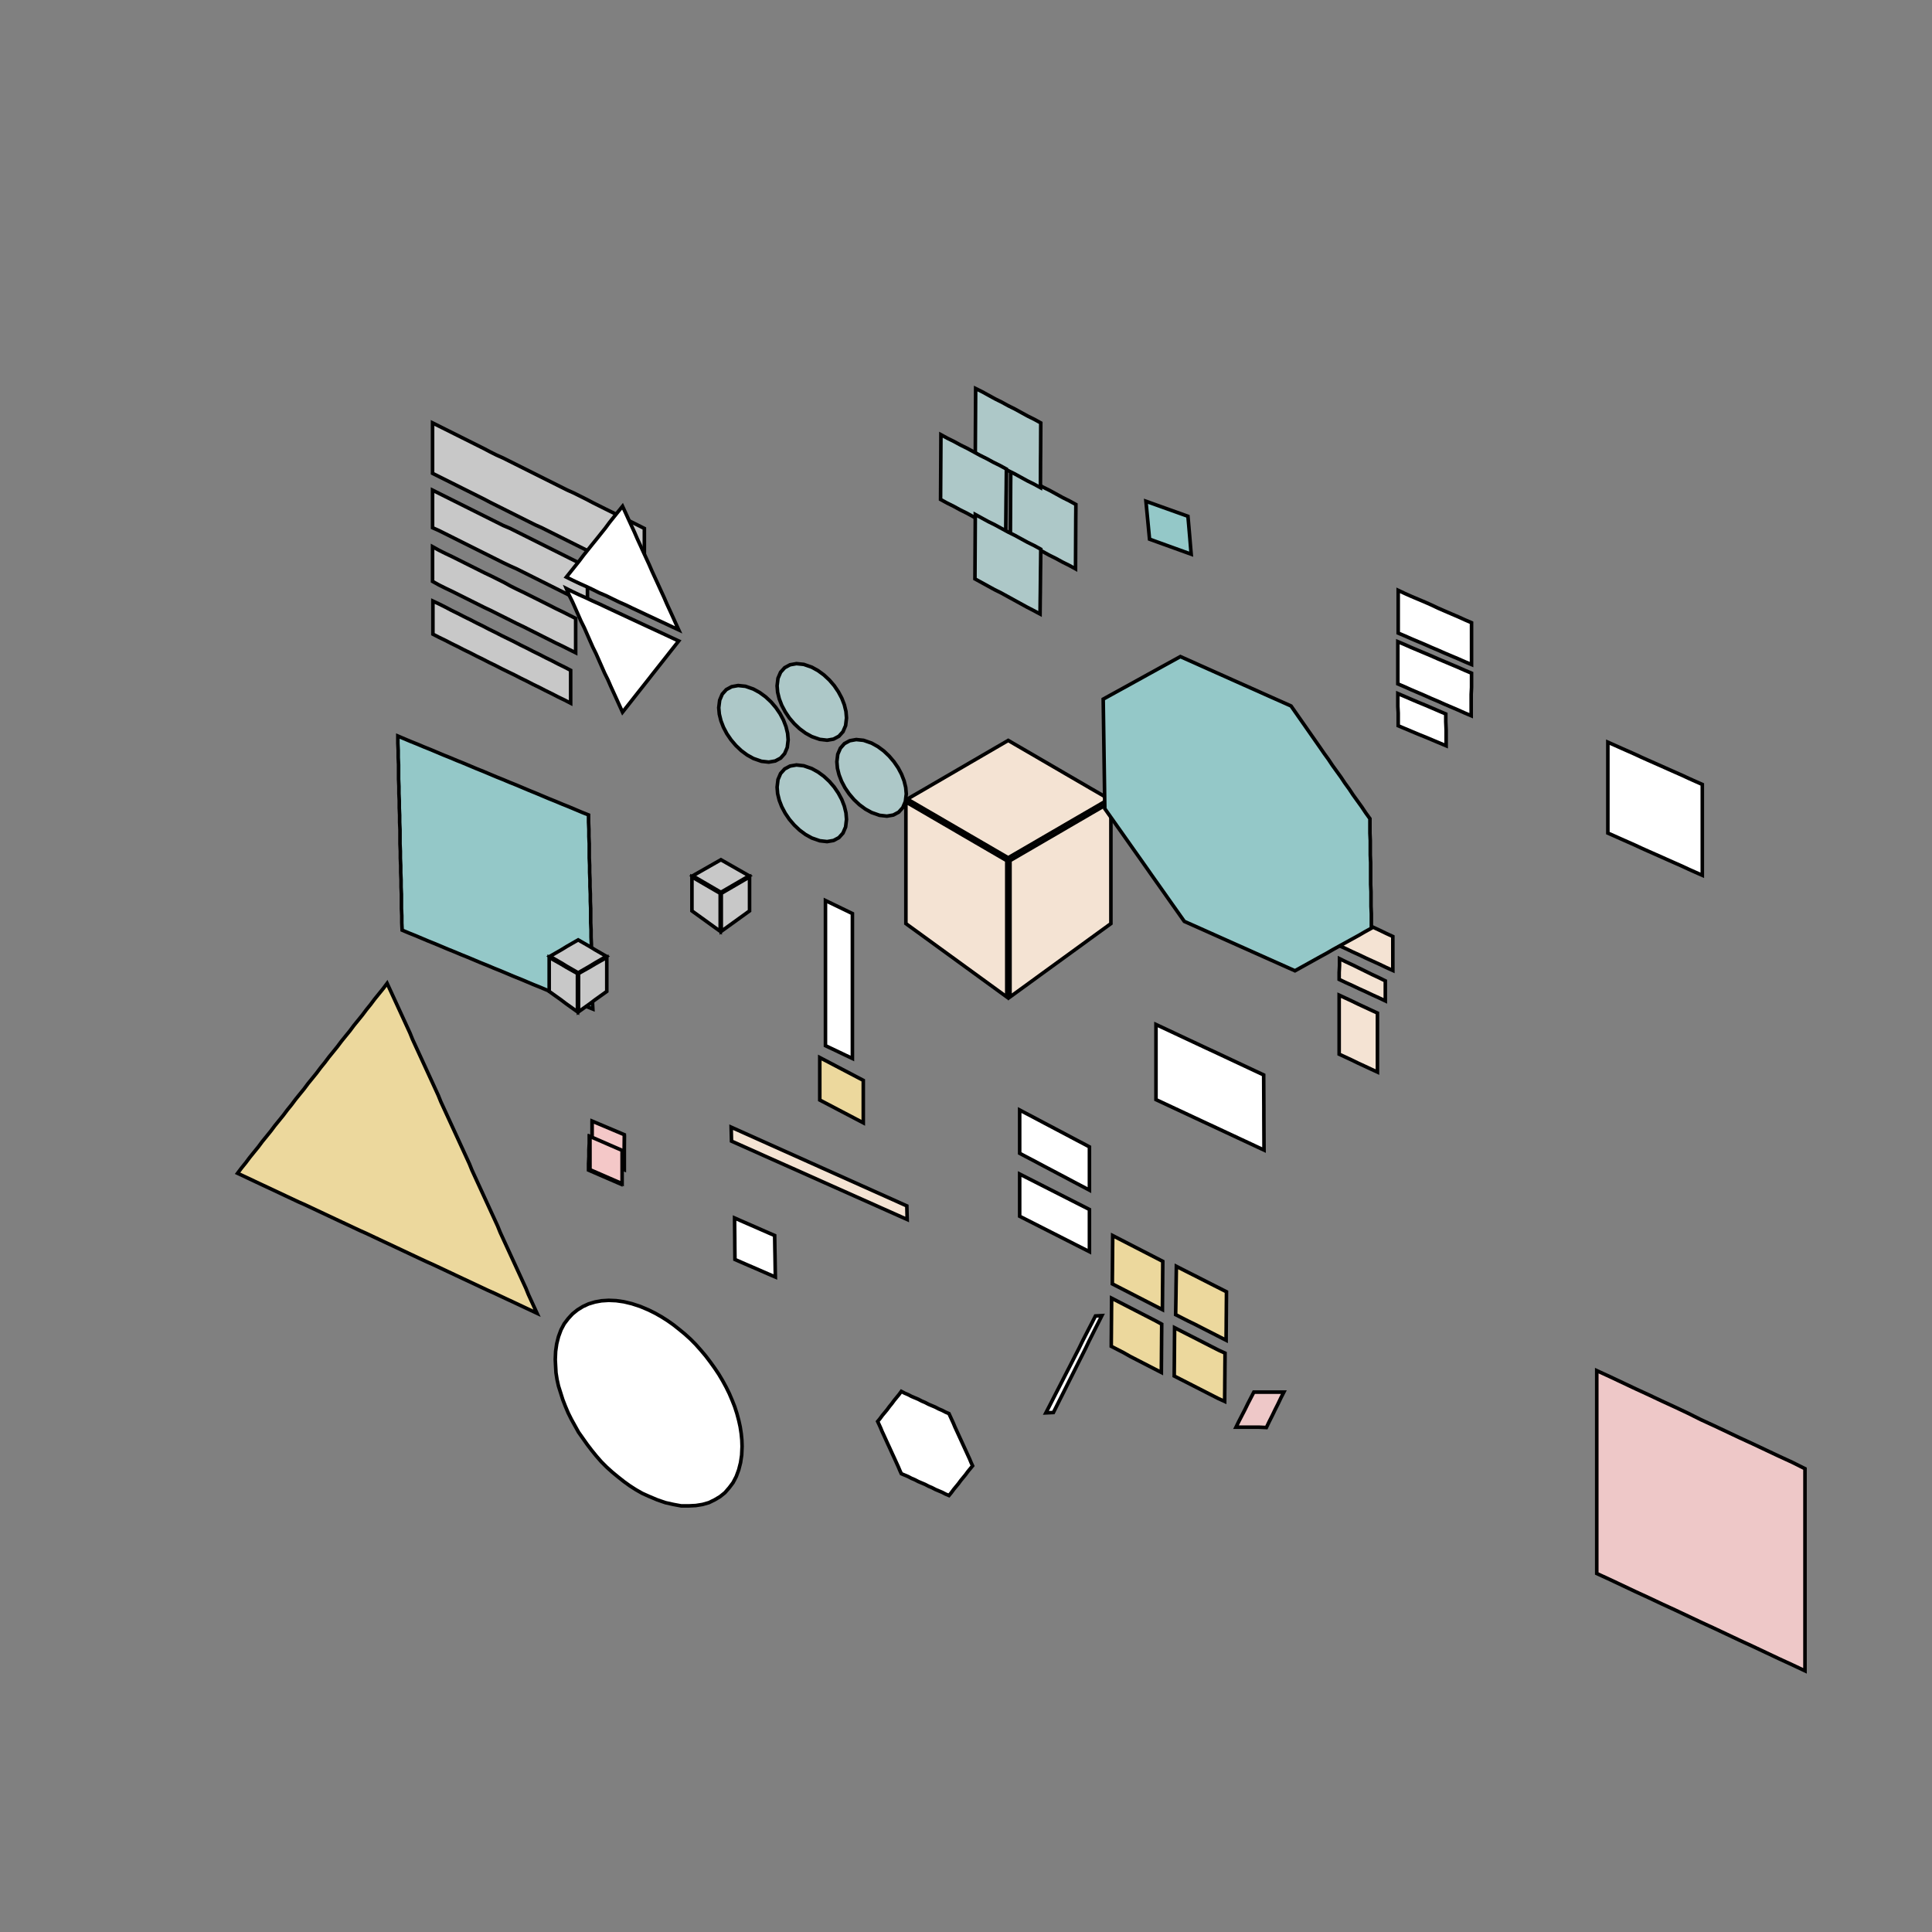 <!DOCTYPE svg>
<svg xmlns="http://www.w3.org/2000/svg" xmlns:xlink="http://www.w3.org/1999/xlink" width="1080" height="1080">
<rect width="100%" height="100%" fill="#808080" stroke="none"/>
<g transform="translate(540,540)">
<g transform="scale(2,2)">
<path stroke="rgb(0,0,0)" stroke-opacity="1" fill="rgb(148,200,200)" fill-opacity="1" id="bb1_2_" d="M-158.8 -64.27 L-157 -63.51 L-155.2 -62.75 L-153.3 -61.99 L-151.5 -61.23 L-149.6 -60.47 L-147.8 -59.71 L-146 -58.95 L-144.1 -58.19 L-142.3 -57.43 L-140.4 -56.67 L-138.6 -55.91 L-136.8 -55.15 L-134.9 -54.39 L-133.1 -53.63 L-131.3 -52.87 L-129.4 -52.11 L-127.6 -51.35 L-125.7 -50.59 L-123.9 -49.83 L-122.1 -49.07 L-120.2 -48.3 L-118.4 -47.54 L-116.6 -46.78 L-114.7 -46.02 L-112.9 -45.26 L-111 -44.5 L-109.2 -43.74 L-107.4 -42.98 L-105.5 -42.22 L-105.5 -40.21 L-105.4 -38.2 L-105.4 -36.19 L-105.3 -34.18 L-105.3 -32.17 L-105.3 -30.16 L-105.2 -28.16 L-105.2 -26.15 L-105.1 -24.14 L-105.1 -22.13 L-105 -20.12 L-105 -18.11 L-104.9 -16.1 L-104.9 -14.09 L-104.9 -12.08 L-104.8 -10.07 L-104.8 -8.061 L-104.7 -6.052 L-104.7 -4.043 L-104.6 -2.033 L-104.6 -0.024 L-104.5 1.986 L-104.5 3.995 L-104.5 6.005 L-104.4 8.014 L-104.4 10.02 L-104.3 12.03 L-106.2 11.27 L-108 10.51 L-109.8 9.752 L-111.7 8.991 L-113.5 8.231 L-115.3 7.47 L-117.2 6.71 L-119 5.949 L-120.9 5.189 L-122.7 4.429 L-124.5 3.668 L-126.4 2.908 L-128.2 2.147 L-130 1.387 L-131.9 0.626 L-133.7 -0.134 L-135.6 -0.894 L-137.4 -1.655 L-139.2 -2.415 L-141.1 -3.176 L-142.9 -3.936 L-144.8 -4.696 L-146.6 -5.457 L-148.4 -6.217 L-150.3 -6.978 L-152.1 -7.738 L-153.9 -8.499 L-155.8 -9.259 L-157.6 -10.02 L-157.7 -12.03 L-157.7 -14.04 L-157.8 -16.05 L-157.8 -18.06 L-157.8 -20.07 L-157.9 -22.08 L-157.9 -24.09 L-158 -26.09 L-158 -28.1 L-158.1 -30.11 L-158.1 -32.12 L-158.2 -34.13 L-158.2 -36.14 L-158.2 -38.15 L-158.3 -40.16 L-158.3 -42.17 L-158.4 -44.18 L-158.4 -46.19 L-158.5 -48.2 L-158.5 -50.21 L-158.6 -52.22 L-158.6 -54.23 L-158.6 -56.24 L-158.7 -58.25 L-158.7 -60.25 L-158.8 -62.26 L-158.8 -64.27 Z " />
<path stroke="rgb(0,0,0)" stroke-opacity="1" fill="rgb(236,216,157)" fill-opacity="1" id="pr2_1_" d="M72.7 104.6 L70.94 103.7 L69.18 102.8 L67.41 101.9 L65.65 101 L63.89 100.1 L62.13 99.25 L60.36 98.35 L58.6 97.45 L58.63 95.52 L58.66 93.59 L58.69 91.66 L58.71 89.74 L58.74 87.81 L58.77 85.88 L58.8 83.95 L60.55 84.84 L62.3 85.73 L64.05 86.61 L65.8 87.5 L67.55 88.39 L69.3 89.28 L71.05 90.16 L72.8 91.05 L72.79 92.99 L72.77 94.94 L72.76 96.88 L72.74 98.82 L72.73 100.8 L72.71 102.7 L72.7 104.6 Z " />
<path stroke="rgb(0,0,0)" stroke-opacity="1" fill="rgb(236,216,157)" fill-opacity="1" id="pr1_1_" d="M54.9 96.05 L53.15 95.15 L51.4 94.25 L49.65 93.35 L47.9 92.45 L46.15 91.55 L44.4 90.65 L42.65 89.75 L40.9 88.85 L40.91 86.92 L40.93 84.99 L40.94 83.06 L40.96 81.14 L40.97 79.21 L40.99 77.28 L41 75.35 L42.75 76.25 L44.5 77.15 L46.25 78.05 L48 78.95 L49.75 79.85 L51.5 80.75 L53.25 81.65 L55 82.55 L54.99 84.48 L54.97 86.41 L54.96 88.34 L54.94 90.26 L54.93 92.19 L54.91 94.12 L54.9 96.05 Z " />
<path stroke="rgb(0,0,0)" stroke-opacity="1" fill="rgb(236,216,157)" fill-opacity="1" id="pr3_1_" d="M54.6 113.6 L52.85 112.7 L51.1 111.8 L49.35 110.9 L47.6 110 L45.85 109.1 L44.1 108.1 L42.35 107.2 L40.6 106.3 L40.61 104.4 L40.63 102.5 L40.64 100.6 L40.66 98.64 L40.67 96.71 L40.69 94.78 L40.7 92.85 L42.45 93.75 L44.2 94.65 L45.95 95.55 L47.7 96.45 L49.45 97.35 L51.2 98.25 L52.95 99.15 L54.7 100.1 L54.69 102 L54.67 103.9 L54.66 105.8 L54.64 107.8 L54.63 109.7 L54.61 111.6 L54.6 113.6 Z " />
<path stroke="rgb(0,0,0)" stroke-opacity="1" fill="rgb(236,216,157)" fill-opacity="1" id="pr4_1_" d="M72.3 121.7 L70.54 120.9 L68.77 120 L67.01 119.1 L65.25 118.2 L63.49 117.3 L61.73 116.4 L59.96 115.5 L58.2 114.6 L58.21 112.7 L58.23 110.8 L58.24 108.9 L58.26 106.9 L58.27 105 L58.29 103.1 L58.3 101.1 L60.06 102 L61.82 102.9 L63.59 103.8 L65.35 104.7 L67.11 105.6 L68.87 106.5 L70.64 107.4 L72.4 108.2 L72.39 110.2 L72.37 112.1 L72.36 114 L72.34 116 L72.33 117.9 L72.31 119.8 L72.3 121.7 Z " />
<path stroke="rgb(0,0,0)" stroke-opacity="1" fill="rgb(238,200,200)" fill-opacity="1" id="ll1_1_" d="M234.5 197 L230.9 195.3 L227.2 193.6 L223.6 191.9 L220 190.2 L216.3 188.5 L212.7 186.8 L209.1 185.1 L205.4 183.4 L201.8 181.7 L198.2 180 L194.5 178.3 L190.9 176.6 L187.2 174.9 L183.6 173.2 L180 171.5 L176.3 169.8 L176.3 165.8 L176.3 161.7 L176.3 157.7 L176.3 153.6 L176.3 149.6 L176.3 145.5 L176.3 141.5 L176.3 137.4 L176.3 133.3 L176.3 129.3 L176.3 125.2 L176.3 121.2 L176.3 117.1 L176.3 113.1 L180 114.8 L183.6 116.5 L187.2 118.2 L190.9 119.9 L194.5 121.6 L198.2 123.3 L201.8 125 L205.4 126.8 L209.1 128.5 L212.7 130.2 L216.3 131.9 L220 133.6 L223.6 135.3 L227.2 137 L230.9 138.7 L234.5 140.5 L234.5 144.5 L234.5 148.5 L234.5 152.6 L234.5 156.6 L234.5 160.7 L234.5 164.7 L234.5 168.7 L234.5 172.8 L234.5 176.8 L234.5 180.9 L234.5 184.9 L234.5 188.9 L234.5 193 L234.5 197 Z " />
<path stroke="rgb(0,0,0)" stroke-opacity="1" fill="rgb(255,255,255)" fill-opacity="1" id="cl1_1_" d="M37.98 97.72 L37.07 99.53 L36.17 101.3 L35.27 103.1 L34.36 104.9 L33.46 106.8 L32.56 108.6 L31.65 110.4 L30.75 112.2 L29.85 114 L28.94 115.8 L28.04 117.6 L27.14 119.4 L26.23 121.2 L25.33 123 L24.43 124.8 L22.33 124.9 L23.26 123.1 L24.18 121.3 L25.1 119.5 L26.03 117.7 L26.95 115.9 L27.87 114.1 L28.8 112.3 L29.72 110.5 L30.64 108.7 L31.57 106.9 L32.49 105 L33.41 103.2 L34.34 101.4 L35.26 99.63 L36.18 97.82 L37.98 97.72 Z " />
<path stroke="rgb(0,0,0)" stroke-opacity="1" fill="rgb(255,255,255)" fill-opacity="1" id="a5_2_" d="M205.8 -50.75 L203.9 -51.59 L202 -52.44 L200.2 -53.28 L198.3 -54.12 L196.4 -54.96 L194.5 -55.81 L192.6 -56.65 L190.7 -57.49 L188.8 -58.34 L187 -59.18 L185.1 -60.02 L183.2 -60.86 L181.3 -61.71 L179.4 -62.55 L179.4 -60.6 L179.4 -58.64 L179.4 -56.69 L179.4 -54.73 L179.4 -52.78 L179.4 -50.83 L179.4 -48.87 L179.4 -46.92 L179.4 -44.97 L179.4 -43.01 L179.4 -41.06 L179.4 -39.1 L179.4 -37.15 L181.3 -36.31 L183.2 -35.46 L185.1 -34.62 L187 -33.78 L188.8 -32.94 L190.7 -32.09 L192.6 -31.25 L194.5 -30.41 L196.4 -29.56 L198.3 -28.72 L200.2 -27.88 L202 -27.04 L203.9 -26.19 L205.8 -25.35 L205.8 -27.3 L205.8 -29.26 L205.8 -31.21 L205.8 -33.17 L205.8 -35.12 L205.8 -37.07 L205.8 -39.03 L205.8 -40.98 L205.8 -42.93 L205.8 -44.89 L205.8 -46.84 L205.8 -48.8 L205.8 -50.75 Z " />
<path stroke="rgb(0,0,0)" stroke-opacity="1" fill="rgb(255,255,255)" fill-opacity="1" id="a6_2_" d="M83.3 51.45 L81.52 50.62 L79.75 49.79 L77.97 48.96 L76.19 48.13 L74.42 47.3 L72.64 46.47 L70.86 45.64 L69.09 44.81 L67.31 43.99 L65.54 43.16 L63.76 42.33 L61.98 41.5 L60.21 40.67 L58.43 39.84 L56.65 39.01 L54.88 38.18 L53.1 37.35 L53.1 35.25 L53.1 33.15 L53.1 31.05 L53.1 28.95 L53.1 26.85 L53.1 24.75 L53.1 22.65 L53.1 20.55 L53.1 18.45 L53.1 16.35 L54.87 17.18 L56.64 18.01 L58.41 18.84 L60.18 19.67 L61.95 20.5 L63.72 21.33 L65.49 22.16 L67.26 22.99 L69.04 23.81 L70.81 24.64 L72.58 25.47 L74.35 26.3 L76.12 27.13 L77.89 27.96 L79.66 28.79 L81.43 29.62 L83.2 30.45 L83.21 32.36 L83.22 34.27 L83.23 36.18 L83.24 38.09 L83.25 40 L83.25 41.9 L83.26 43.81 L83.27 45.72 L83.28 47.63 L83.29 49.54 L83.3 51.45 Z " />
<path stroke="rgb(0,0,0)" stroke-opacity="1" fill="rgb(148,200,200)" fill-opacity="1" id="rtr1_2_" d="M62.94 -115.1 L61 -115.8 L59.06 -116.5 L57.12 -117.2 L55.18 -117.9 L53.24 -118.6 L51.3 -119.3 L51.1 -121.4 L50.9 -123.5 L50.69 -125.7 L50.49 -127.8 L50.29 -129.9 L52.25 -129.2 L54.2 -128.5 L56.16 -127.8 L58.12 -127.1 L60.08 -126.4 L62.03 -125.7 L62.22 -123.6 L62.4 -121.5 L62.58 -119.4 L62.76 -117.2 L62.94 -115.1 Z " />
<path stroke="rgb(0,0,0)" stroke-opacity="1" fill="rgb(238,200,200)" fill-opacity="1" id="sg1_2_" d="M75.47 128.9 L76.3 127.2 L77.13 125.6 L77.96 124 L78.79 122.3 L79.62 120.7 L80.45 119.1 L82.55 119.1 L84.64 119.1 L86.74 119.1 L88.84 119.1 L88.02 120.7 L87.21 122.4 L86.4 124 L85.58 125.7 L84.77 127.3 L83.96 129 L81.83 128.9 L79.71 128.9 L77.59 128.9 L75.47 128.9 Z " />
<path stroke="rgb(0,0,0)" stroke-opacity="1" fill="rgb(255,255,255)" fill-opacity="1" id="a12_2_" d="M-53.28 86.93 L-55.17 86.12 L-57.05 85.3 L-58.93 84.48 L-60.82 83.67 L-62.7 82.85 L-64.58 82.03 L-64.6 80.1 L-64.62 78.17 L-64.63 76.23 L-64.65 74.3 L-64.67 72.37 L-64.68 70.43 L-62.82 71.25 L-60.95 72.07 L-59.08 72.88 L-57.22 73.7 L-55.35 74.52 L-53.48 75.33 L-53.45 77.27 L-53.42 79.2 L-53.38 81.13 L-53.35 83.07 L-53.32 85 L-53.28 86.93 Z " />
<path stroke="rgb(0,0,0)" stroke-opacity="1" fill="rgb(255,255,255)" fill-opacity="1" id="secscl1_2_" d="M-31.75 25.85 L-32.69 25.4 L-33.63 24.96 L-34.57 24.51 L-35.51 24.06 L-36.45 23.61 L-37.4 23.16 L-38.34 22.72 L-39.28 22.27 L-39.28 21.25 L-39.28 20.24 L-39.28 19.23 L-39.28 18.21 L-39.28 17.2 L-39.28 16.18 L-39.28 15.17 L-39.28 14.16 L-39.28 13.14 L-39.28 12.13 L-39.28 11.11 L-39.28 10.1 L-39.28 9.085 L-39.28 8.071 L-39.28 7.057 L-39.28 6.043 L-39.28 5.028 L-39.28 4.014 L-39.28 3 L-39.28 1.986 L-39.28 0.972 L-39.28 -0.042 L-39.28 -1.056 L-39.28 -2.07 L-39.28 -3.084 L-39.28 -4.098 L-39.28 -5.112 L-39.28 -6.126 L-39.28 -7.14 L-39.28 -8.154 L-39.28 -9.169 L-39.28 -10.18 L-39.28 -11.2 L-39.28 -12.21 L-39.28 -13.22 L-39.28 -14.24 L-39.28 -15.25 L-39.28 -16.27 L-39.28 -17.28 L-39.28 -18.3 L-38.34 -17.84 L-37.4 -17.39 L-36.45 -16.93 L-35.51 -16.48 L-34.57 -16.02 L-33.63 -15.57 L-32.69 -15.11 L-31.75 -14.66 L-31.75 -13.65 L-31.75 -12.63 L-31.75 -11.62 L-31.75 -10.61 L-31.75 -9.595 L-31.75 -8.582 L-31.75 -7.569 L-31.75 -6.557 L-31.75 -5.544 L-31.75 -4.531 L-31.75 -3.518 L-31.75 -2.505 L-31.75 -1.493 L-31.75 -0.48 L-31.75 0.533 L-31.75 1.546 L-31.75 2.559 L-31.75 3.571 L-31.75 4.584 L-31.75 5.597 L-31.75 6.61 L-31.75 7.623 L-31.75 8.635 L-31.75 9.648 L-31.75 10.66 L-31.75 11.67 L-31.75 12.69 L-31.75 13.7 L-31.75 14.71 L-31.75 15.72 L-31.75 16.74 L-31.75 17.75 L-31.75 18.76 L-31.75 19.78 L-31.75 20.79 L-31.75 21.8 L-31.75 22.81 L-31.75 23.83 L-31.75 24.84 L-31.75 25.85 Z " />
<path stroke="rgb(0,0,0)" stroke-opacity="1" fill="rgb(255,255,255)" fill-opacity="1" id="a7_1_" d="M141.3 -84.25 L139.4 -85.05 L137.6 -85.85 L135.7 -86.65 L133.8 -87.45 L132 -88.25 L130.1 -89.05 L128.3 -89.85 L126.4 -90.65 L124.5 -91.45 L122.7 -92.25 L120.8 -93.05 L120.8 -95.03 L120.8 -97.02 L120.8 -99 L120.8 -101 L120.8 -103 L120.8 -105 L122.7 -104.1 L124.5 -103.3 L126.4 -102.5 L128.3 -101.7 L130.1 -100.9 L132 -100 L133.8 -99.22 L135.7 -98.4 L137.6 -97.59 L139.4 -96.77 L141.3 -95.95 L141.3 -94 L141.3 -92.05 L141.3 -90.1 L141.3 -88.15 L141.3 -86.2 L141.3 -84.25 Z " />
<path stroke="rgb(0,0,0)" stroke-opacity="1" fill="rgb(255,255,255)" fill-opacity="1" id="a8_1_" d="M141.2 -69.95 L139.3 -70.76 L137.5 -71.57 L135.6 -72.38 L133.7 -73.19 L131.9 -74 L130 -74.8 L128.2 -75.61 L126.3 -76.42 L124.4 -77.23 L122.6 -78.04 L120.7 -78.85 L120.7 -80.82 L120.7 -82.78 L120.7 -84.75 L120.7 -86.72 L120.7 -88.68 L120.7 -90.65 L122.6 -89.85 L124.4 -89.05 L126.3 -88.25 L128.2 -87.45 L130.1 -86.65 L131.9 -85.85 L133.8 -85.05 L135.7 -84.25 L137.6 -83.45 L139.4 -82.65 L141.3 -81.85 L141.3 -79.87 L141.3 -77.88 L141.2 -75.9 L141.2 -73.92 L141.2 -71.93 L141.2 -69.95 Z " />
<path stroke="rgb(0,0,0)" stroke-opacity="1" fill="rgb(255,255,255)" fill-opacity="1" id="a9_1_" d="M134.2 -61.55 L132.3 -62.35 L130.4 -63.15 L128.5 -63.95 L126.5 -64.75 L124.6 -65.55 L122.7 -66.35 L120.8 -67.15 L120.8 -68.95 L120.8 -70.75 L120.7 -72.55 L120.7 -74.35 L120.7 -76.15 L122.6 -75.34 L124.5 -74.52 L126.4 -73.71 L128.4 -72.89 L130.3 -72.08 L132.2 -71.26 L134.1 -70.45 L134.1 -68.23 L134.2 -66 L134.2 -63.77 L134.2 -61.55 Z " />
<path stroke="rgb(0,0,0)" stroke-opacity="1" fill="rgb(255,255,255)" fill-opacity="1" id="a17_1_" d="M34.5 62.65 L32.73 61.71 L30.95 60.78 L29.18 59.84 L27.41 58.9 L25.64 57.97 L23.86 57.03 L22.09 56.1 L20.32 55.16 L18.55 54.22 L16.77 53.29 L15 52.35 L15 50.33 L15 48.32 L15 46.3 L15 44.28 L15 42.27 L15 40.25 L16.77 41.19 L18.55 42.12 L20.32 43.06 L22.09 44 L23.86 44.93 L25.64 45.87 L27.41 46.8 L29.18 47.74 L30.95 48.68 L32.73 49.61 L34.5 50.55 L34.5 52.57 L34.5 54.58 L34.5 56.6 L34.5 58.62 L34.5 60.63 L34.5 62.65 Z " />
<path stroke="rgb(0,0,0)" stroke-opacity="1" fill="rgb(255,255,255)" fill-opacity="1" id="a16_1_" d="M34.5 79.85 L32.73 78.95 L30.95 78.05 L29.18 77.15 L27.41 76.25 L25.64 75.35 L23.86 74.45 L22.09 73.55 L20.32 72.65 L18.55 71.75 L16.77 70.85 L15 69.95 L15 67.98 L15 66.02 L15 64.05 L15 62.08 L15 60.12 L15 58.15 L16.77 59.05 L18.55 59.95 L20.32 60.85 L22.09 61.75 L23.86 62.65 L25.64 63.55 L27.41 64.45 L29.18 65.35 L30.95 66.25 L32.73 67.15 L34.5 68.05 L34.5 70.02 L34.5 71.98 L34.5 73.95 L34.5 75.92 L34.5 77.88 L34.5 79.85 Z " />
<path stroke="rgb(0,0,0)" stroke-opacity="1" fill="rgb(236,216,157)" fill-opacity="1" id="scltrs1_1_" d="M-28.71 43.83 L-30.45 42.92 L-32.18 42.01 L-33.92 41.1 L-35.66 40.19 L-37.39 39.28 L-39.13 38.37 L-40.87 37.46 L-40.87 35.48 L-40.87 33.51 L-40.87 31.53 L-40.87 29.55 L-40.87 27.57 L-40.87 25.59 L-39.13 26.5 L-37.39 27.41 L-35.66 28.32 L-33.92 29.23 L-32.18 30.14 L-30.45 31.05 L-28.71 31.96 L-28.71 33.93 L-28.71 35.91 L-28.71 37.89 L-28.71 39.87 L-28.71 41.85 L-28.71 43.83 Z " />
<path stroke="rgb(0,0,0)" stroke-opacity="1" fill="rgb(244,227,211)" fill-opacity="1" id="a15_1_" d="M119.3 1.25 L117.4 0.388 L115.6 -0.475 L113.7 -1.338 L111.8 -2.2 L110 -3.063 L108.1 -3.925 L106.3 -4.788 L104.4 -5.65 L104.4 -7.57 L104.4 -9.49 L104.4 -11.41 L104.4 -13.33 L104.4 -15.25 L106.3 -14.38 L108.1 -13.5 L110 -12.63 L111.8 -11.75 L113.7 -10.88 L115.6 -10 L117.4 -9.125 L119.3 -8.25 L119.3 -6.35 L119.3 -4.45 L119.3 -2.55 L119.3 -0.65 L119.3 1.25 Z " />
<path stroke="rgb(0,0,0)" stroke-opacity="1" fill="rgb(244,227,211)" fill-opacity="1" id="a14_1_" d="M117.2 9.75 L115.4 8.893 L113.5 8.036 L111.7 7.179 L109.8 6.321 L108 5.464 L106.1 4.607 L104.3 3.75 L104.3 1.817 L104.4 -0.117 L104.4 -2.05 L106.2 -1.164 L108.1 -0.279 L109.9 0.607 L111.7 1.493 L113.5 2.379 L115.4 3.264 L117.2 4.15 L117.2 6.017 L117.2 7.883 L117.2 9.75 Z " />
<path stroke="rgb(0,0,0)" stroke-opacity="1" fill="rgb(244,227,211)" fill-opacity="1" id="a13_1_" d="M115 29.65 L113.2 28.82 L111.4 27.98 L109.6 27.15 L107.9 26.32 L106.1 25.48 L104.3 24.65 L104.3 22.59 L104.3 20.52 L104.3 18.46 L104.3 16.4 L104.3 14.34 L104.3 12.27 L104.3 10.21 L104.3 8.15 L106.1 8.983 L107.9 9.817 L109.6 10.65 L111.4 11.48 L113.2 12.32 L115 13.15 L115 15.21 L115 17.27 L115 19.34 L115 21.4 L115 23.46 L115 25.52 L115 27.59 L115 29.65 Z " />
<path stroke="rgb(0,0,0)" stroke-opacity="1" fill="rgb(200,200,200)" fill-opacity="1" id="a1_2_" d="M-110.5 -73.45 L-112.2 -74.33 L-114 -75.2 L-115.7 -76.08 L-117.5 -76.96 L-119.2 -77.84 L-121 -78.71 L-122.7 -79.59 L-124.5 -80.47 L-126.2 -81.35 L-128 -82.22 L-129.8 -83.1 L-131.5 -83.98 L-133.3 -84.85 L-135 -85.73 L-136.8 -86.61 L-138.5 -87.49 L-140.3 -88.36 L-142 -89.24 L-143.8 -90.12 L-145.5 -91 L-147.3 -91.87 L-149 -92.75 L-149 -94.61 L-149 -96.47 L-149 -98.33 L-149 -100.2 L-149 -102 L-147.3 -101.2 L-145.5 -100.3 L-143.8 -99.4 L-142 -98.52 L-140.3 -97.64 L-138.5 -96.76 L-136.8 -95.88 L-135 -95 L-133.3 -94.11 L-131.5 -93.23 L-129.8 -92.35 L-128 -91.47 L-126.2 -90.59 L-124.5 -89.7 L-122.7 -88.82 L-121 -87.94 L-119.2 -87.06 L-117.5 -86.18 L-115.7 -85.3 L-114 -84.41 L-112.2 -83.53 L-110.5 -82.65 L-110.5 -80.81 L-110.5 -78.97 L-110.5 -77.13 L-110.5 -75.29 L-110.5 -73.45 Z " />
<path stroke="rgb(0,0,0)" stroke-opacity="1" fill="rgb(200,200,200)" fill-opacity="1" id="a4_2_" d="M-89.9 -108.2 L-91.69 -109 L-93.49 -109.9 L-95.28 -110.8 L-97.08 -111.7 L-98.87 -112.6 L-100.7 -113.5 L-102.5 -114.4 L-104.3 -115.3 L-106 -116.2 L-107.8 -117.1 L-109.6 -118 L-111.4 -118.9 L-113.2 -119.8 L-115 -120.7 L-116.8 -121.6 L-118.6 -122.5 L-120.4 -123.3 L-122.2 -124.2 L-124 -125.1 L-125.8 -126 L-127.6 -126.9 L-129.4 -127.8 L-131.2 -128.7 L-133 -129.6 L-134.7 -130.5 L-136.5 -131.4 L-138.3 -132.3 L-140.1 -133.2 L-141.9 -134.1 L-143.7 -135 L-145.5 -135.9 L-147.3 -136.8 L-149.1 -137.7 L-149.1 -139.7 L-149.1 -141.7 L-149.1 -143.7 L-149.1 -145.7 L-149.1 -147.7 L-149.1 -149.7 L-149.1 -151.8 L-147.3 -150.9 L-145.5 -150 L-143.7 -149.1 L-141.9 -148.2 L-140.1 -147.3 L-138.3 -146.4 L-136.5 -145.5 L-134.7 -144.6 L-133 -143.7 L-131.2 -142.8 L-129.4 -142 L-127.6 -141.1 L-125.8 -140.2 L-124 -139.3 L-122.2 -138.4 L-120.4 -137.5 L-118.6 -136.6 L-116.8 -135.7 L-115 -134.8 L-113.2 -133.9 L-111.4 -133 L-109.6 -132.2 L-107.8 -131.3 L-106 -130.4 L-104.3 -129.5 L-102.5 -128.6 L-100.7 -127.7 L-98.87 -126.8 L-97.08 -125.9 L-95.28 -125 L-93.49 -124.1 L-91.69 -123.2 L-89.9 -122.3 L-89.9 -120.3 L-89.9 -118.3 L-89.9 -116.3 L-89.9 -114.2 L-89.9 -112.2 L-89.9 -110.2 L-89.9 -108.2 Z " />
<path stroke="rgb(0,0,0)" stroke-opacity="1" fill="rgb(200,200,200)" fill-opacity="1" id="a2_1_" d="M-109.1 -87.55 L-110.9 -88.45 L-112.7 -89.36 L-114.6 -90.26 L-116.4 -91.17 L-118.2 -92.07 L-120 -92.98 L-121.8 -93.88 L-123.6 -94.79 L-125.5 -95.69 L-127.3 -96.6 L-129.1 -97.5 L-130.9 -98.4 L-132.7 -99.31 L-134.6 -100.2 L-136.4 -101.1 L-138.2 -102 L-140 -102.9 L-141.8 -103.8 L-143.6 -104.7 L-145.5 -105.6 L-147.3 -106.5 L-149.1 -107.5 L-149.1 -109.4 L-149.1 -111.3 L-149.1 -113.3 L-149.1 -115.2 L-149.1 -117.2 L-147.3 -116.2 L-145.5 -115.3 L-143.6 -114.4 L-141.8 -113.5 L-140 -112.6 L-138.2 -111.7 L-136.4 -110.8 L-134.6 -109.9 L-132.7 -109 L-130.9 -108.1 L-129.1 -107.2 L-127.3 -106.2 L-125.5 -105.3 L-123.6 -104.4 L-121.8 -103.5 L-120 -102.6 L-118.2 -101.7 L-116.4 -100.8 L-114.6 -99.88 L-112.7 -98.97 L-110.9 -98.06 L-109.1 -97.15 L-109.1 -95.23 L-109.1 -93.31 L-109.1 -91.39 L-109.1 -89.47 L-109.1 -87.55 Z " />
<path stroke="rgb(0,0,0)" stroke-opacity="1" fill="rgb(200,200,200)" fill-opacity="1" id="a3_1_" d="M-105.8 -101.2 L-107.6 -102 L-109.4 -102.9 L-111.2 -103.8 L-113 -104.7 L-114.8 -105.6 L-116.6 -106.5 L-118.4 -107.4 L-120.2 -108.3 L-122 -109.2 L-123.8 -110.1 L-125.6 -111 L-127.4 -111.8 L-129.3 -112.7 L-131.1 -113.6 L-132.9 -114.5 L-134.7 -115.4 L-136.5 -116.3 L-138.3 -117.2 L-140.1 -118.1 L-141.9 -119 L-143.7 -119.9 L-145.5 -120.8 L-147.3 -121.7 L-149.1 -122.5 L-149.1 -124.6 L-149.1 -126.7 L-149.1 -128.8 L-149.1 -130.9 L-149.1 -133 L-147.3 -132.1 L-145.5 -131.2 L-143.7 -130.3 L-141.9 -129.4 L-140.1 -128.5 L-138.3 -127.6 L-136.5 -126.7 L-134.7 -125.8 L-132.9 -124.9 L-131.1 -124 L-129.3 -123.1 L-127.4 -122.3 L-125.6 -121.4 L-123.8 -120.5 L-122 -119.6 L-120.2 -118.7 L-118.4 -117.8 L-116.6 -116.9 L-114.8 -116 L-113 -115.1 L-111.2 -114.2 L-109.4 -113.3 L-107.6 -112.4 L-105.8 -111.5 L-105.8 -109.5 L-105.8 -107.4 L-105.8 -105.3 L-105.8 -103.2 L-105.8 -101.2 Z " />
<path stroke="rgb(0,0,0)" stroke-opacity="1" fill="rgb(244,227,211)" fill-opacity="1" id="a11_1_" d="M-16.44 70.85 L-18.26 70.04 L-20.07 69.23 L-21.89 68.42 L-23.71 67.61 L-25.53 66.79 L-27.35 65.98 L-29.17 65.17 L-30.99 64.36 L-32.8 63.55 L-34.62 62.74 L-36.44 61.93 L-38.26 61.12 L-40.08 60.31 L-41.9 59.49 L-43.72 58.68 L-45.53 57.87 L-47.35 57.06 L-49.17 56.25 L-50.99 55.44 L-52.81 54.63 L-54.63 53.82 L-56.45 53.01 L-58.26 52.19 L-60.08 51.38 L-61.9 50.57 L-63.72 49.76 L-65.54 48.95 L-65.59 47 L-65.64 45.05 L-63.82 45.86 L-62 46.68 L-60.18 47.49 L-58.36 48.31 L-56.55 49.12 L-54.73 49.94 L-52.91 50.75 L-51.09 51.57 L-49.27 52.38 L-47.45 53.2 L-45.63 54.01 L-43.82 54.83 L-42 55.64 L-40.18 56.46 L-38.36 57.27 L-36.54 58.09 L-34.72 58.9 L-32.9 59.72 L-31.09 60.53 L-29.27 61.35 L-27.45 62.16 L-25.63 62.98 L-23.81 63.79 L-21.99 64.61 L-20.17 65.42 L-18.36 66.24 L-16.54 67.05 L-16.49 68.95 L-16.44 70.85 Z " />
<path stroke="rgb(0,0,0)" stroke-opacity="1" fill="rgb(244,200,200)" fill-opacity="1" id="fus1_1_" d="M-95.5 56.95 L-97.3 56.19 L-99.1 55.43 L-100.9 54.67 L-102.7 53.91 L-104.5 53.15 L-104.5 51.29 L-104.5 49.43 L-104.5 47.57 L-104.5 45.71 L-104.5 43.85 L-102.7 44.61 L-100.9 45.37 L-99.1 46.13 L-97.3 46.89 L-95.5 47.65 L-95.5 49.51 L-95.5 51.37 L-95.5 53.23 L-95.5 55.09 L-95.5 56.95 Z " />
<path stroke="rgb(0,0,0)" stroke-opacity="1" fill="rgb(244,200,200)" fill-opacity="1" id="fus2_1_" d="M-96.5 60.95 L-98.3 60.17 L-100.1 59.39 L-101.9 58.61 L-103.7 57.83 L-105.5 57.05 L-105.5 55.17 L-105.4 53.29 L-105.4 51.41 L-105.3 49.53 L-105.3 47.65 L-103.5 48.41 L-101.8 49.17 L-100 49.93 L-98.26 50.69 L-96.5 51.45 L-96.5 53.35 L-96.5 55.25 L-96.5 57.15 L-96.5 59.05 L-96.5 60.95 Z " />
<path stroke="rgb(0,0,0)" stroke-opacity="1" fill="rgb(244,200,200)" fill-opacity="1" id="fus3_1_" d="M-95.6 56.45 L-97.38 55.69 L-99.16 54.93 L-100.9 54.17 L-102.7 53.41 L-104.5 52.65 L-104.5 50.79 L-104.5 48.93 L-104.5 47.07 L-104.5 45.21 L-104.5 43.35 L-102.7 44.11 L-100.9 44.87 L-99.1 45.63 L-97.3 46.39 L-95.5 47.15 L-95.52 49.01 L-95.54 50.87 L-95.56 52.73 L-95.58 54.59 L-95.6 56.45 Z " />
<path stroke="rgb(0,0,0)" stroke-opacity="1" fill="rgb(244,200,200)" fill-opacity="1" id="fus4_1_" d="M-96.12 60.83 L-97.92 60.05 L-99.72 59.27 L-101.5 58.49 L-103.3 57.71 L-105.1 56.93 L-105.1 55.07 L-105.1 53.21 L-105.1 51.35 L-105.1 49.49 L-105.1 47.63 L-103.3 48.41 L-101.5 49.19 L-99.72 49.97 L-97.92 50.75 L-96.12 51.53 L-96.12 53.39 L-96.12 55.25 L-96.12 57.11 L-96.12 58.97 L-96.12 60.83 Z " />
<path stroke="rgb(0,0,0)" stroke-opacity="1" fill="rgb(173,200,200)" fill-opacity="1" id="swap1_1_" d="M30.61 -111 L28.79 -112 L26.97 -112.9 L25.15 -113.9 L23.33 -114.8 L21.51 -115.8 L19.69 -116.8 L17.87 -117.7 L16.05 -118.7 L14.23 -119.6 L12.41 -120.6 L12.42 -122.6 L12.43 -124.6 L12.44 -126.6 L12.45 -128.6 L12.46 -130.7 L12.47 -132.7 L12.48 -134.7 L12.5 -136.7 L12.51 -138.7 L14.33 -137.7 L16.15 -136.8 L17.97 -135.8 L19.79 -134.8 L21.61 -133.8 L23.43 -132.9 L25.25 -131.9 L27.07 -130.9 L28.89 -130 L30.71 -129 L30.7 -127 L30.68 -125 L30.67 -123 L30.66 -121 L30.65 -119 L30.64 -117 L30.63 -115 L30.62 -113 L30.61 -111 Z " />
<path stroke="rgb(0,0,0)" stroke-opacity="1" fill="rgb(173,200,200)" fill-opacity="1" id="swap3_1_" d="M20.8 -133.7 L18.98 -134.7 L17.16 -135.6 L15.34 -136.6 L13.52 -137.6 L11.7 -138.5 L9.88 -139.5 L8.06 -140.4 L6.24 -141.4 L4.42 -142.4 L2.6 -143.3 L2.611 -145.3 L2.622 -147.3 L2.633 -149.4 L2.644 -151.4 L2.656 -153.4 L2.667 -155.4 L2.678 -157.4 L2.689 -159.4 L2.7 -161.4 L4.52 -160.5 L6.34 -159.5 L8.16 -158.5 L9.98 -157.6 L11.8 -156.6 L13.62 -155.7 L15.44 -154.7 L17.26 -153.7 L19.08 -152.8 L20.9 -151.8 L20.89 -149.8 L20.88 -147.8 L20.87 -145.8 L20.86 -143.8 L20.84 -141.8 L20.83 -139.8 L20.82 -137.7 L20.81 -135.7 L20.8 -133.7 Z " />
<path stroke="rgb(0,0,0)" stroke-opacity="1" fill="rgb(173,200,200)" fill-opacity="1" id="swap2_1_" d="M11.09 -120.8 L9.273 -121.8 L7.453 -122.7 L5.633 -123.7 L3.813 -124.6 L1.993 -125.6 L0.173 -126.6 L-1.647 -127.5 L-3.467 -128.5 L-5.287 -129.4 L-7.107 -130.4 L-7.096 -132.4 L-7.085 -134.4 L-7.073 -136.4 L-7.062 -138.4 L-7.051 -140.5 L-7.04 -142.5 L-7.029 -144.5 L-7.018 -146.5 L-7.007 -148.5 L-5.177 -147.5 L-3.347 -146.6 L-1.517 -145.6 L0.313 -144.7 L2.143 -143.7 L3.973 -142.7 L5.803 -141.8 L7.633 -140.8 L9.463 -139.9 L11.29 -138.9 L11.27 -136.9 L11.25 -134.9 L11.23 -132.9 L11.2 -130.9 L11.18 -128.8 L11.16 -126.8 L11.14 -124.8 L11.12 -122.8 L11.09 -120.8 Z " />
<path stroke="rgb(0,0,0)" stroke-opacity="1" fill="rgb(173,200,200)" fill-opacity="1" id="swap4_1_" d="M20.7 -98.38 L18.88 -99.36 L17.06 -100.3 L15.24 -101.3 L13.42 -102.3 L11.6 -103.3 L9.78 -104.3 L7.96 -105.2 L6.14 -106.2 L4.32 -107.2 L2.5 -108.2 L2.511 -110.2 L2.522 -112.2 L2.533 -114.2 L2.544 -116.2 L2.556 -118.2 L2.567 -120.2 L2.578 -122.2 L2.589 -124.2 L2.6 -126.2 L4.43 -125.2 L6.26 -124.2 L8.09 -123.3 L9.92 -122.3 L11.75 -121.3 L13.58 -120.4 L15.41 -119.4 L17.24 -118.4 L19.07 -117.5 L20.9 -116.5 L20.88 -114.5 L20.86 -112.5 L20.83 -110.4 L20.81 -108.4 L20.79 -106.4 L20.77 -104.4 L20.74 -102.4 L20.72 -100.4 L20.7 -98.38 Z " />
<path stroke="rgb(0,0,0)" stroke-opacity="1" fill="rgb(244,227,211)" fill-opacity="1" id="a10_5_" d="M40 -46.65 L38.24 -45.63 L36.48 -44.6 L34.71 -43.57 L32.95 -42.55 L31.19 -41.53 L29.42 -40.5 L27.66 -39.48 L25.9 -38.45 L24.14 -37.43 L22.37 -36.4 L20.61 -35.38 L18.85 -34.35 L17.09 -33.33 L15.32 -32.3 L13.56 -31.28 L11.8 -30.25 L10.04 -31.28 L8.275 -32.3 L6.512 -33.33 L4.75 -34.35 L2.987 -35.38 L1.225 -36.4 L-0.537 -37.43 L-2.3 -38.45 L-4.063 -39.48 L-5.825 -40.5 L-7.587 -41.53 L-9.35 -42.55 L-11.11 -43.57 L-12.87 -44.6 L-14.64 -45.63 L-16.4 -46.65 L-14.64 -47.68 L-12.87 -48.7 L-11.11 -49.72 L-9.35 -50.75 L-7.587 -51.77 L-5.825 -52.8 L-4.063 -53.82 L-2.3 -54.85 L-0.537 -55.87 L1.225 -56.9 L2.987 -57.92 L4.75 -58.95 L6.512 -59.97 L8.275 -61 L10.04 -62.02 L11.8 -63.05 L13.56 -62.02 L15.32 -61 L17.09 -59.97 L18.85 -58.95 L20.61 -57.92 L22.37 -56.9 L24.14 -55.87 L25.9 -54.85 L27.66 -53.82 L29.42 -52.8 L31.19 -51.77 L32.95 -50.75 L34.71 -49.72 L36.48 -48.7 L38.24 -47.68 L40 -46.65 Z " />
<path stroke="rgb(0,0,0)" stroke-opacity="1" fill="rgb(244,227,211)" fill-opacity="1" id="a10_4_" d="M40.5 -11.85 L40.5 -13.85 L40.5 -15.85 L40.5 -17.85 L40.5 -19.85 L40.5 -21.85 L40.5 -23.85 L40.5 -25.85 L40.5 -27.85 L40.5 -29.85 L40.5 -31.85 L40.5 -33.85 L40.5 -35.85 L40.5 -37.85 L40.5 -39.85 L40.5 -41.85 L40.5 -43.85 L40.5 -45.85 L38.74 -44.83 L36.98 -43.8 L35.21 -42.78 L33.45 -41.75 L31.69 -40.73 L29.92 -39.7 L28.16 -38.68 L26.4 -37.65 L24.64 -36.62 L22.87 -35.6 L21.11 -34.57 L19.35 -33.55 L17.59 -32.52 L15.82 -31.5 L14.06 -30.47 L12.3 -29.45 L12.3 -27.44 L12.3 -25.44 L12.3 -23.43 L12.3 -21.43 L12.3 -19.42 L12.3 -17.42 L12.3 -15.41 L12.3 -13.41 L12.3 -11.4 L12.3 -9.397 L12.3 -7.392 L12.3 -5.387 L12.3 -3.382 L12.3 -1.376 L12.3 0.629 L12.3 2.634 L12.3 4.639 L12.3 6.645 L12.3 8.65 L13.96 7.444 L15.62 6.238 L17.28 5.032 L18.94 3.826 L20.59 2.621 L22.25 1.415 L23.91 0.209 L25.57 -0.997 L27.23 -2.203 L28.89 -3.409 L30.55 -4.615 L32.21 -5.821 L33.86 -7.026 L35.52 -8.232 L37.18 -9.438 L38.84 -10.64 L40.5 -11.85 Z " />
<path stroke="rgb(0,0,0)" stroke-opacity="1" fill="rgb(244,227,211)" fill-opacity="1" id="a10_3_" d="M-16.8 -45.85 L-16.8 -43.85 L-16.8 -41.85 L-16.8 -39.85 L-16.8 -37.85 L-16.8 -35.85 L-16.8 -33.85 L-16.8 -31.85 L-16.8 -29.85 L-16.8 -27.85 L-16.8 -25.85 L-16.8 -23.85 L-16.8 -21.85 L-16.8 -19.85 L-16.8 -17.85 L-16.8 -15.85 L-16.8 -13.85 L-16.8 -11.85 L-15.14 -10.64 L-13.48 -9.438 L-11.82 -8.232 L-10.16 -7.026 L-8.506 -5.821 L-6.847 -4.615 L-5.188 -3.409 L-3.529 -2.203 L-1.871 -0.997 L-0.212 0.209 L1.447 1.415 L3.106 2.621 L4.765 3.826 L6.424 5.032 L8.082 6.238 L9.741 7.444 L11.4 8.65 L11.4 6.645 L11.4 4.639 L11.4 2.634 L11.4 0.629 L11.4 -1.376 L11.4 -3.382 L11.4 -5.387 L11.4 -7.392 L11.4 -9.397 L11.4 -11.4 L11.4 -13.41 L11.4 -15.41 L11.4 -17.42 L11.4 -19.42 L11.4 -21.43 L11.4 -23.43 L11.4 -25.44 L11.4 -27.44 L11.4 -29.45 L9.637 -30.47 L7.875 -31.5 L6.112 -32.52 L4.35 -33.55 L2.587 -34.57 L0.825 -35.6 L-0.938 -36.62 L-2.7 -37.65 L-4.462 -38.68 L-6.225 -39.7 L-7.987 -40.73 L-9.75 -41.75 L-11.51 -42.78 L-13.27 -43.8 L-15.04 -44.83 L-16.8 -45.85 Z " />
<path stroke="rgb(0,0,0)" stroke-opacity="1" fill="rgb(200,200,200)" fill-opacity="1" id="circ1_5_" d="M-100.5 -2.698 L-102.1 -1.778 L-103.7 -0.858 L-105.2 0.062 L-106.8 0.982 L-108.4 1.902 L-110 0.982 L-111.6 0.062 L-113.1 -0.858 L-114.7 -1.778 L-116.3 -2.698 L-114.7 -3.618 L-113.1 -4.538 L-111.6 -5.458 L-110 -6.378 L-108.4 -7.298 L-106.8 -6.378 L-105.2 -5.458 L-103.7 -4.538 L-102.1 -3.618 L-100.5 -2.698 Z " />
<path stroke="rgb(0,0,0)" stroke-opacity="1" fill="rgb(200,200,200)" fill-opacity="1" id="circ1_4_" d="M-100.4 7.102 L-100.4 5.202 L-100.4 3.302 L-100.4 1.402 L-100.4 -0.498 L-100.4 -2.398 L-102 -1.498 L-103.6 -0.598 L-105.1 0.302 L-106.7 1.202 L-108.3 2.102 L-108.3 4.242 L-108.3 6.382 L-108.3 8.522 L-108.3 10.66 L-108.3 12.8 L-106.7 11.66 L-105.1 10.52 L-103.6 9.382 L-102 8.242 L-100.4 7.102 Z " />
<path stroke="rgb(0,0,0)" stroke-opacity="1" fill="rgb(200,200,200)" fill-opacity="1" id="circ1_3_" d="M-116.5 -2.398 L-116.5 -0.498 L-116.5 1.402 L-116.5 3.302 L-116.5 5.202 L-116.5 7.102 L-114.9 8.242 L-113.3 9.382 L-111.8 10.52 L-110.2 11.66 L-108.6 12.8 L-108.6 10.66 L-108.6 8.522 L-108.6 6.382 L-108.6 4.242 L-108.6 2.102 L-110.2 1.202 L-111.8 0.302 L-113.3 -0.598 L-114.9 -1.498 L-116.5 -2.398 Z " />
<path stroke="rgb(0,0,0)" stroke-opacity="1" fill="rgb(200,200,200)" fill-opacity="1" id="circ2_5_" d="M-60.6 -25.2 L-62.18 -24.28 L-63.76 -23.36 L-65.34 -22.44 L-66.92 -21.52 L-68.5 -20.6 L-70.08 -21.52 L-71.66 -22.44 L-73.24 -23.36 L-74.82 -24.28 L-76.4 -25.2 L-74.82 -26.1 L-73.24 -27 L-71.66 -27.9 L-70.08 -28.8 L-68.5 -29.7 L-66.92 -28.8 L-65.34 -27.9 L-63.76 -27 L-62.18 -26.1 L-60.6 -25.2 Z " />
<path stroke="rgb(0,0,0)" stroke-opacity="1" fill="rgb(200,200,200)" fill-opacity="1" id="circ2_4_" d="M-60.5 -15.4 L-60.5 -17.3 L-60.5 -19.2 L-60.5 -21.1 L-60.5 -23 L-60.5 -24.9 L-62.08 -23.98 L-63.66 -23.06 L-65.24 -22.14 L-66.82 -21.22 L-68.4 -20.3 L-68.4 -18.18 L-68.4 -16.06 L-68.4 -13.94 L-68.4 -11.82 L-68.4 -9.702 L-66.82 -10.84 L-65.24 -11.98 L-63.66 -13.12 L-62.08 -14.26 L-60.5 -15.4 Z " />
<path stroke="rgb(0,0,0)" stroke-opacity="1" fill="rgb(200,200,200)" fill-opacity="1" id="circ2_3_" d="M-76.6 -24.9 L-76.6 -23 L-76.6 -21.1 L-76.6 -19.2 L-76.6 -17.3 L-76.6 -15.4 L-75.02 -14.26 L-73.44 -13.12 L-71.86 -11.98 L-70.28 -10.84 L-68.7 -9.702 L-68.7 -11.82 L-68.7 -13.94 L-68.7 -16.06 L-68.7 -18.18 L-68.7 -20.3 L-70.28 -21.22 L-71.86 -22.14 L-73.44 -23.06 L-75.02 -23.98 L-76.6 -24.9 Z " />
<path stroke="rgb(0,0,0)" stroke-opacity="1" fill="rgb(148,200,200)" fill-opacity="1" id="bb1" d="M61.02 -12.47 L62.84 -11.66 L64.66 -10.85 L66.48 -10.04 L68.3 -9.223 L70.12 -8.411 L71.94 -7.599 L73.76 -6.787 L75.58 -5.975 L77.4 -5.163 L79.22 -4.351 L81.03 -3.539 L82.85 -2.727 L84.67 -1.915 L86.49 -1.103 L88.31 -0.29 L90.13 0.522 L91.95 1.334 L93.73 0.343 L95.51 -0.648 L97.3 -1.639 L99.08 -2.63 L100.9 -3.621 L102.6 -4.612 L104.4 -5.603 L106.2 -6.594 L108 -7.585 L109.8 -8.575 L111.5 -9.566 L113.3 -10.56 L113.3 -12.6 L113.3 -14.64 L113.2 -16.68 L113.2 -18.72 L113.2 -20.76 L113.1 -22.81 L113.1 -24.85 L113.1 -26.89 L113.1 -28.93 L113 -30.97 L113 -33.01 L113 -35.05 L112.9 -37.1 L112.9 -39.14 L112.9 -41.18 L111.7 -42.84 L110.6 -44.49 L109.4 -46.15 L108.2 -47.81 L107.1 -49.47 L105.9 -51.12 L104.8 -52.78 L103.6 -54.44 L102.4 -56.1 L101.3 -57.76 L100.1 -59.41 L98.96 -61.07 L97.8 -62.73 L96.64 -64.39 L95.49 -66.04 L94.33 -67.7 L93.17 -69.36 L92.01 -71.02 L90.85 -72.68 L89.03 -73.49 L87.21 -74.3 L85.39 -75.11 L83.57 -75.92 L81.75 -76.74 L79.93 -77.55 L78.11 -78.36 L76.29 -79.17 L74.47 -79.98 L72.65 -80.8 L70.83 -81.61 L69.01 -82.42 L67.2 -83.23 L65.38 -84.04 L63.56 -84.86 L61.74 -85.67 L59.92 -86.48 L58.12 -85.49 L56.32 -84.5 L54.52 -83.51 L52.73 -82.52 L50.93 -81.53 L49.13 -80.53 L47.33 -79.54 L45.54 -78.55 L43.74 -77.56 L41.94 -76.57 L40.14 -75.58 L38.35 -74.59 L38.38 -72.55 L38.41 -70.5 L38.44 -68.46 L38.47 -66.42 L38.5 -64.38 L38.53 -62.34 L38.56 -60.3 L38.59 -58.26 L38.62 -56.21 L38.65 -54.17 L38.68 -52.13 L38.71 -50.09 L38.74 -48.05 L38.77 -46.01 L38.8 -43.97 L39.97 -42.31 L41.14 -40.65 L42.31 -38.99 L43.48 -37.34 L44.65 -35.68 L45.82 -34.02 L46.99 -32.36 L48.16 -30.71 L49.33 -29.05 L50.5 -27.39 L51.66 -25.73 L52.83 -24.07 L54 -22.42 L55.17 -20.76 L56.34 -19.1 L57.51 -17.44 L58.68 -15.79 L59.85 -14.13 L61.02 -12.47 Z " />
<path stroke="rgb(0,0,0)" stroke-opacity="1" fill="rgb(236,216,157)" fill-opacity="1" id="scltrs1" d="M-161.8 4.845 L-162.9 6.32 L-164.1 7.794 L-165.3 9.269 L-166.4 10.74 L-167.6 12.22 L-168.7 13.69 L-169.9 15.17 L-171.1 16.64 L-172.2 18.12 L-173.4 19.59 L-174.6 21.07 L-175.7 22.54 L-176.9 24.02 L-178.1 25.49 L-179.2 26.96 L-180.4 28.44 L-181.5 29.91 L-182.7 31.39 L-183.9 32.86 L-185 34.34 L-186.2 35.81 L-187.4 37.29 L-188.5 38.76 L-189.7 40.24 L-190.8 41.71 L-192 43.19 L-193.2 44.66 L-194.3 46.13 L-195.5 47.61 L-196.7 49.08 L-197.8 50.56 L-199 52.03 L-200.2 53.51 L-201.3 54.98 L-202.5 56.46 L-203.6 57.93 L-201.9 58.73 L-200.2 59.53 L-198.5 60.33 L-196.8 61.13 L-195.1 61.92 L-193.4 62.72 L-191.7 63.52 L-190 64.32 L-188.3 65.12 L-186.6 65.92 L-184.8 66.71 L-183.1 67.51 L-181.4 68.31 L-179.7 69.11 L-178 69.91 L-176.3 70.71 L-174.6 71.51 L-172.9 72.3 L-171.2 73.1 L-169.5 73.9 L-167.7 74.7 L-166 75.5 L-164.3 76.3 L-162.6 77.1 L-160.9 77.89 L-159.2 78.69 L-157.5 79.49 L-155.8 80.29 L-154.1 81.09 L-152.4 81.89 L-150.7 82.68 L-148.9 83.48 L-147.2 84.28 L-145.5 85.08 L-143.8 85.88 L-142.1 86.68 L-140.4 87.48 L-138.7 88.27 L-137 89.07 L-135.3 89.87 L-133.6 90.67 L-131.8 91.47 L-130.1 92.27 L-128.4 93.07 L-126.7 93.86 L-125 94.66 L-123.3 95.46 L-121.6 96.26 L-119.9 97.06 L-120.7 95.32 L-121.5 93.58 L-122.3 91.84 L-123 90.1 L-123.8 88.36 L-124.6 86.62 L-125.4 84.88 L-126.2 83.14 L-127 81.4 L-127.8 79.66 L-128.6 77.92 L-129.4 76.18 L-130.2 74.44 L-130.9 72.7 L-131.7 70.96 L-132.5 69.22 L-133.3 67.48 L-134.1 65.74 L-134.9 64 L-135.7 62.26 L-136.5 60.52 L-137.3 58.78 L-138.1 57.04 L-138.8 55.3 L-139.6 53.56 L-140.4 51.82 L-141.2 50.08 L-142 48.34 L-142.8 46.6 L-143.6 44.86 L-144.4 43.12 L-145.2 41.38 L-146 39.64 L-146.8 37.9 L-147.5 36.16 L-148.3 34.42 L-149.1 32.68 L-149.9 30.94 L-150.7 29.2 L-151.5 27.46 L-152.3 25.72 L-153.1 23.98 L-153.9 22.24 L-154.7 20.5 L-155.4 18.76 L-156.2 17.02 L-157 15.28 L-157.8 13.54 L-158.6 11.8 L-159.4 10.06 L-160.2 8.325 L-161 6.585 L-161.8 4.845 Z " />
<path stroke="rgb(0,0,0)" stroke-opacity="1" fill="rgb(255,255,255)" fill-opacity="1" id="a5" d="M-62.59 134.3 L-62.7 136.7 L-63.01 138.8 L-63.52 140.8 L-64.22 142.7 L-65.11 144.4 L-66.16 145.8 L-67.37 147.2 L-68.73 148.3 L-70.24 149.2 L-71.88 150 L-73.64 150.5 L-75.52 150.8 L-77.51 150.9 L-79.59 150.9 L-81.76 150.5 L-84 150 L-86.32 149.2 L-88.69 148.2 L-90.47 147.4 L-92.23 146.4 L-93.95 145.3 L-95.62 144.1 L-97.26 142.8 L-98.84 141.5 L-100.4 140.1 L-101.9 138.6 L-103.3 137 L-104.6 135.4 L-105.9 133.7 L-107.1 132 L-108.3 130.3 L-109.3 128.5 L-110.3 126.7 L-111.2 124.9 L-112 123 L-112.7 121.2 L-113.3 119.3 L-113.9 117.4 L-114.3 115.6 L-114.6 113.7 L-114.7 111.9 L-114.8 110 L-114.7 107.7 L-114.4 105.6 L-113.9 103.6 L-113.2 101.7 L-112.3 100 L-111.2 98.56 L-110 97.25 L-108.6 96.12 L-107.1 95.19 L-105.5 94.45 L-103.7 93.91 L-101.9 93.58 L-99.87 93.45 L-97.79 93.54 L-95.62 93.85 L-93.38 94.39 L-91.06 95.15 L-88.69 96.15 L-86.9 97.04 L-85.15 98.03 L-83.43 99.12 L-81.76 100.3 L-80.12 101.6 L-78.54 102.9 L-77 104.3 L-75.52 105.8 L-74.1 107.4 L-72.75 109 L-71.46 110.7 L-70.24 112.4 L-69.1 114.1 L-68.03 115.9 L-67.05 117.7 L-66.16 119.5 L-65.35 121.4 L-64.64 123.2 L-64.03 125.1 L-63.52 127 L-63.12 128.8 L-62.83 130.7 L-62.65 132.5 L-62.59 134.3 Z " />
<path stroke="rgb(0,0,0)" stroke-opacity="1" fill="rgb(255,255,255)" fill-opacity="1" id="a17" d="M-96 -128.5 L-97.21 -127 L-98.42 -125.5 L-99.62 -124 L-100.8 -122.4 L-102 -120.9 L-103.2 -119.4 L-104.5 -117.8 L-105.7 -116.3 L-106.9 -114.8 L-108.1 -113.2 L-109.3 -111.7 L-110.5 -110.2 L-111.7 -108.7 L-109.9 -107.8 L-108 -106.9 L-106.2 -106.1 L-104.3 -105.2 L-102.5 -104.3 L-100.6 -103.5 L-98.77 -102.6 L-96.92 -101.7 L-95.08 -100.9 L-93.23 -100 L-91.38 -99.14 L-89.54 -98.27 L-87.69 -97.41 L-85.84 -96.54 L-83.99 -95.68 L-82.15 -94.81 L-80.3 -93.95 L-81.13 -95.77 L-81.95 -97.59 L-82.78 -99.41 L-83.61 -101.2 L-84.43 -103.1 L-85.26 -104.9 L-86.08 -106.7 L-86.91 -108.5 L-87.74 -110.3 L-88.56 -112.2 L-89.39 -114 L-90.22 -115.8 L-91.04 -117.6 L-91.87 -119.4 L-92.69 -121.3 L-93.52 -123.1 L-94.35 -124.9 L-95.17 -126.7 L-96 -128.5 Z " />
<path stroke="rgb(0,0,0)" stroke-opacity="1" fill="rgb(255,255,255)" fill-opacity="1" id="a16" d="M-96 -70.95 L-94.79 -72.48 L-93.58 -74.01 L-92.38 -75.54 L-91.17 -77.07 L-89.96 -78.6 L-88.75 -80.13 L-87.55 -81.67 L-86.34 -83.2 L-85.13 -84.73 L-83.92 -86.26 L-82.72 -87.79 L-81.51 -89.32 L-80.3 -90.85 L-82.15 -91.71 L-83.99 -92.57 L-85.84 -93.43 L-87.69 -94.29 L-89.54 -95.14 L-91.38 -96 L-93.23 -96.86 L-95.08 -97.72 L-96.92 -98.58 L-98.77 -99.44 L-100.6 -100.3 L-102.5 -101.2 L-104.3 -102 L-106.2 -102.9 L-108 -103.7 L-109.9 -104.6 L-111.7 -105.5 L-110.9 -103.6 L-110 -101.8 L-109.2 -100 L-108.4 -98.19 L-107.6 -96.37 L-106.7 -94.56 L-105.9 -92.74 L-105.1 -90.92 L-104.3 -89.11 L-103.4 -87.29 L-102.6 -85.48 L-101.8 -83.66 L-101 -81.84 L-100.1 -80.03 L-99.31 -78.21 L-98.48 -76.4 L-97.65 -74.58 L-96.83 -72.77 L-96 -70.95 Z " />
<path stroke="rgb(0,0,0)" stroke-opacity="1" fill="rgb(173,200,200)" fill-opacity="1" id="swap2" d="M-49.71 -63.2 L-49.96 -61.08 L-50.69 -59.37 L-51.82 -58.1 L-53.32 -57.3 L-55.12 -56.99 L-57.17 -57.22 L-59.41 -58 L-61.16 -58.97 L-62.81 -60.19 L-64.32 -61.62 L-65.67 -63.21 L-66.84 -64.92 L-67.79 -66.72 L-68.5 -68.56 L-68.95 -70.4 L-69.11 -72.2 L-68.85 -74.29 L-68.13 -75.99 L-66.99 -77.26 L-65.49 -78.07 L-63.69 -78.39 L-61.64 -78.18 L-59.41 -77.4 L-57.65 -76.43 L-56 -75.22 L-54.49 -73.81 L-53.14 -72.23 L-51.97 -70.52 L-51.02 -68.73 L-50.31 -66.88 L-49.86 -65.03 L-49.71 -63.2 Z " />
<path stroke="rgb(0,0,0)" stroke-opacity="1" fill="rgb(173,200,200)" fill-opacity="1" id="swap4" d="M-33.4 -40.98 L-33.65 -38.86 L-34.38 -37.15 L-35.52 -35.88 L-37.02 -35.08 L-38.82 -34.77 L-40.86 -35 L-43.1 -35.78 L-44.85 -36.75 L-46.5 -37.97 L-48.01 -39.4 L-49.37 -40.99 L-50.53 -42.7 L-51.49 -44.5 L-52.2 -46.34 L-52.65 -48.18 L-52.8 -49.98 L-52.55 -52.1 L-51.82 -53.81 L-50.68 -55.08 L-49.18 -55.88 L-47.38 -56.19 L-45.34 -55.96 L-43.1 -55.18 L-41.35 -54.21 L-39.7 -53 L-38.19 -51.59 L-36.83 -50.01 L-35.67 -48.3 L-34.71 -46.51 L-34 -44.66 L-33.55 -42.81 L-33.4 -40.98 Z " />
<path stroke="rgb(0,0,0)" stroke-opacity="1" fill="rgb(173,200,200)" fill-opacity="1" id="swap3" d="M-33.4 -69.32 L-33.65 -67.2 L-34.38 -65.49 L-35.52 -64.22 L-37.02 -63.42 L-38.82 -63.11 L-40.86 -63.34 L-43.1 -64.12 L-44.85 -65.09 L-46.5 -66.31 L-48.01 -67.73 L-49.37 -69.32 L-50.53 -71.04 L-51.49 -72.84 L-52.2 -74.68 L-52.65 -76.52 L-52.8 -78.32 L-52.55 -80.41 L-51.82 -82.11 L-50.68 -83.38 L-49.18 -84.19 L-47.38 -84.51 L-45.34 -84.3 L-43.1 -83.52 L-41.35 -82.55 L-39.7 -81.34 L-38.19 -79.93 L-36.83 -78.35 L-35.67 -76.64 L-34.71 -74.84 L-34 -73 L-33.55 -71.15 L-33.4 -69.32 Z " />
<path stroke="rgb(0,0,0)" stroke-opacity="1" fill="rgb(173,200,200)" fill-opacity="1" id="swap1" d="M-16.69 -48.1 L-16.95 -45.98 L-17.67 -44.27 L-18.81 -43 L-20.31 -42.2 L-22.11 -41.89 L-24.16 -42.12 L-26.39 -42.9 L-28.15 -43.87 L-29.8 -45.09 L-31.31 -46.51 L-32.66 -48.1 L-33.83 -49.82 L-34.78 -51.62 L-35.49 -53.46 L-35.94 -55.3 L-36.09 -57.1 L-35.84 -59.19 L-35.11 -60.88 L-33.98 -62.16 L-32.48 -62.97 L-30.68 -63.29 L-28.63 -63.08 L-26.39 -62.3 L-24.64 -61.33 L-22.99 -60.11 L-21.48 -58.68 L-20.13 -57.09 L-18.96 -55.38 L-18.01 -53.58 L-17.3 -51.74 L-16.85 -49.9 L-16.69 -48.1 Z " />
<path stroke="rgb(0,0,0)" stroke-opacity="1" fill="rgb(255,255,255)" fill-opacity="1" id="secscl1" d="M-4.764 125.1 L-5.715 124.7 L-6.666 124.2 L-7.617 123.8 L-8.568 123.3 L-9.519 122.9 L-10.47 122.5 L-11.42 122 L-12.37 121.6 L-13.32 121.1 L-14.28 120.7 L-15.23 120.3 L-16.18 119.8 L-17.13 119.4 L-18.08 118.9 L-18.74 119.8 L-19.4 120.6 L-20.06 121.4 L-20.72 122.3 L-21.38 123.1 L-22.04 124 L-22.7 124.8 L-23.37 125.6 L-24.03 126.5 L-24.69 127.3 L-24.27 128.2 L-23.86 129.1 L-23.45 130.1 L-23.03 131 L-22.62 131.9 L-22.21 132.8 L-21.8 133.7 L-21.38 134.6 L-20.97 135.5 L-20.56 136.4 L-20.14 137.3 L-19.73 138.2 L-19.32 139.1 L-18.91 140 L-18.49 141 L-18.08 141.9 L-17.13 142.3 L-16.18 142.7 L-15.23 143.2 L-14.28 143.6 L-13.32 144.1 L-12.37 144.5 L-11.42 144.9 L-10.47 145.4 L-9.519 145.8 L-8.568 146.3 L-7.617 146.7 L-6.666 147.1 L-5.715 147.6 L-4.764 148 L-4.103 147.2 L-3.442 146.3 L-2.782 145.5 L-2.121 144.7 L-1.46 143.8 L-0.799 143 L-0.139 142.2 L0.522 141.3 L1.183 140.5 L1.843 139.7 L1.43 138.8 L1.017 137.8 L0.604 136.9 L0.192 136 L-0.221 135.1 L-0.634 134.2 L-1.047 133.3 L-1.46 132.4 L-1.873 131.5 L-2.286 130.6 L-2.699 129.7 L-3.112 128.8 L-3.525 127.8 L-3.938 126.9 L-4.351 126 L-4.764 125.1 Z " />
</g>
</g>
</svg>
